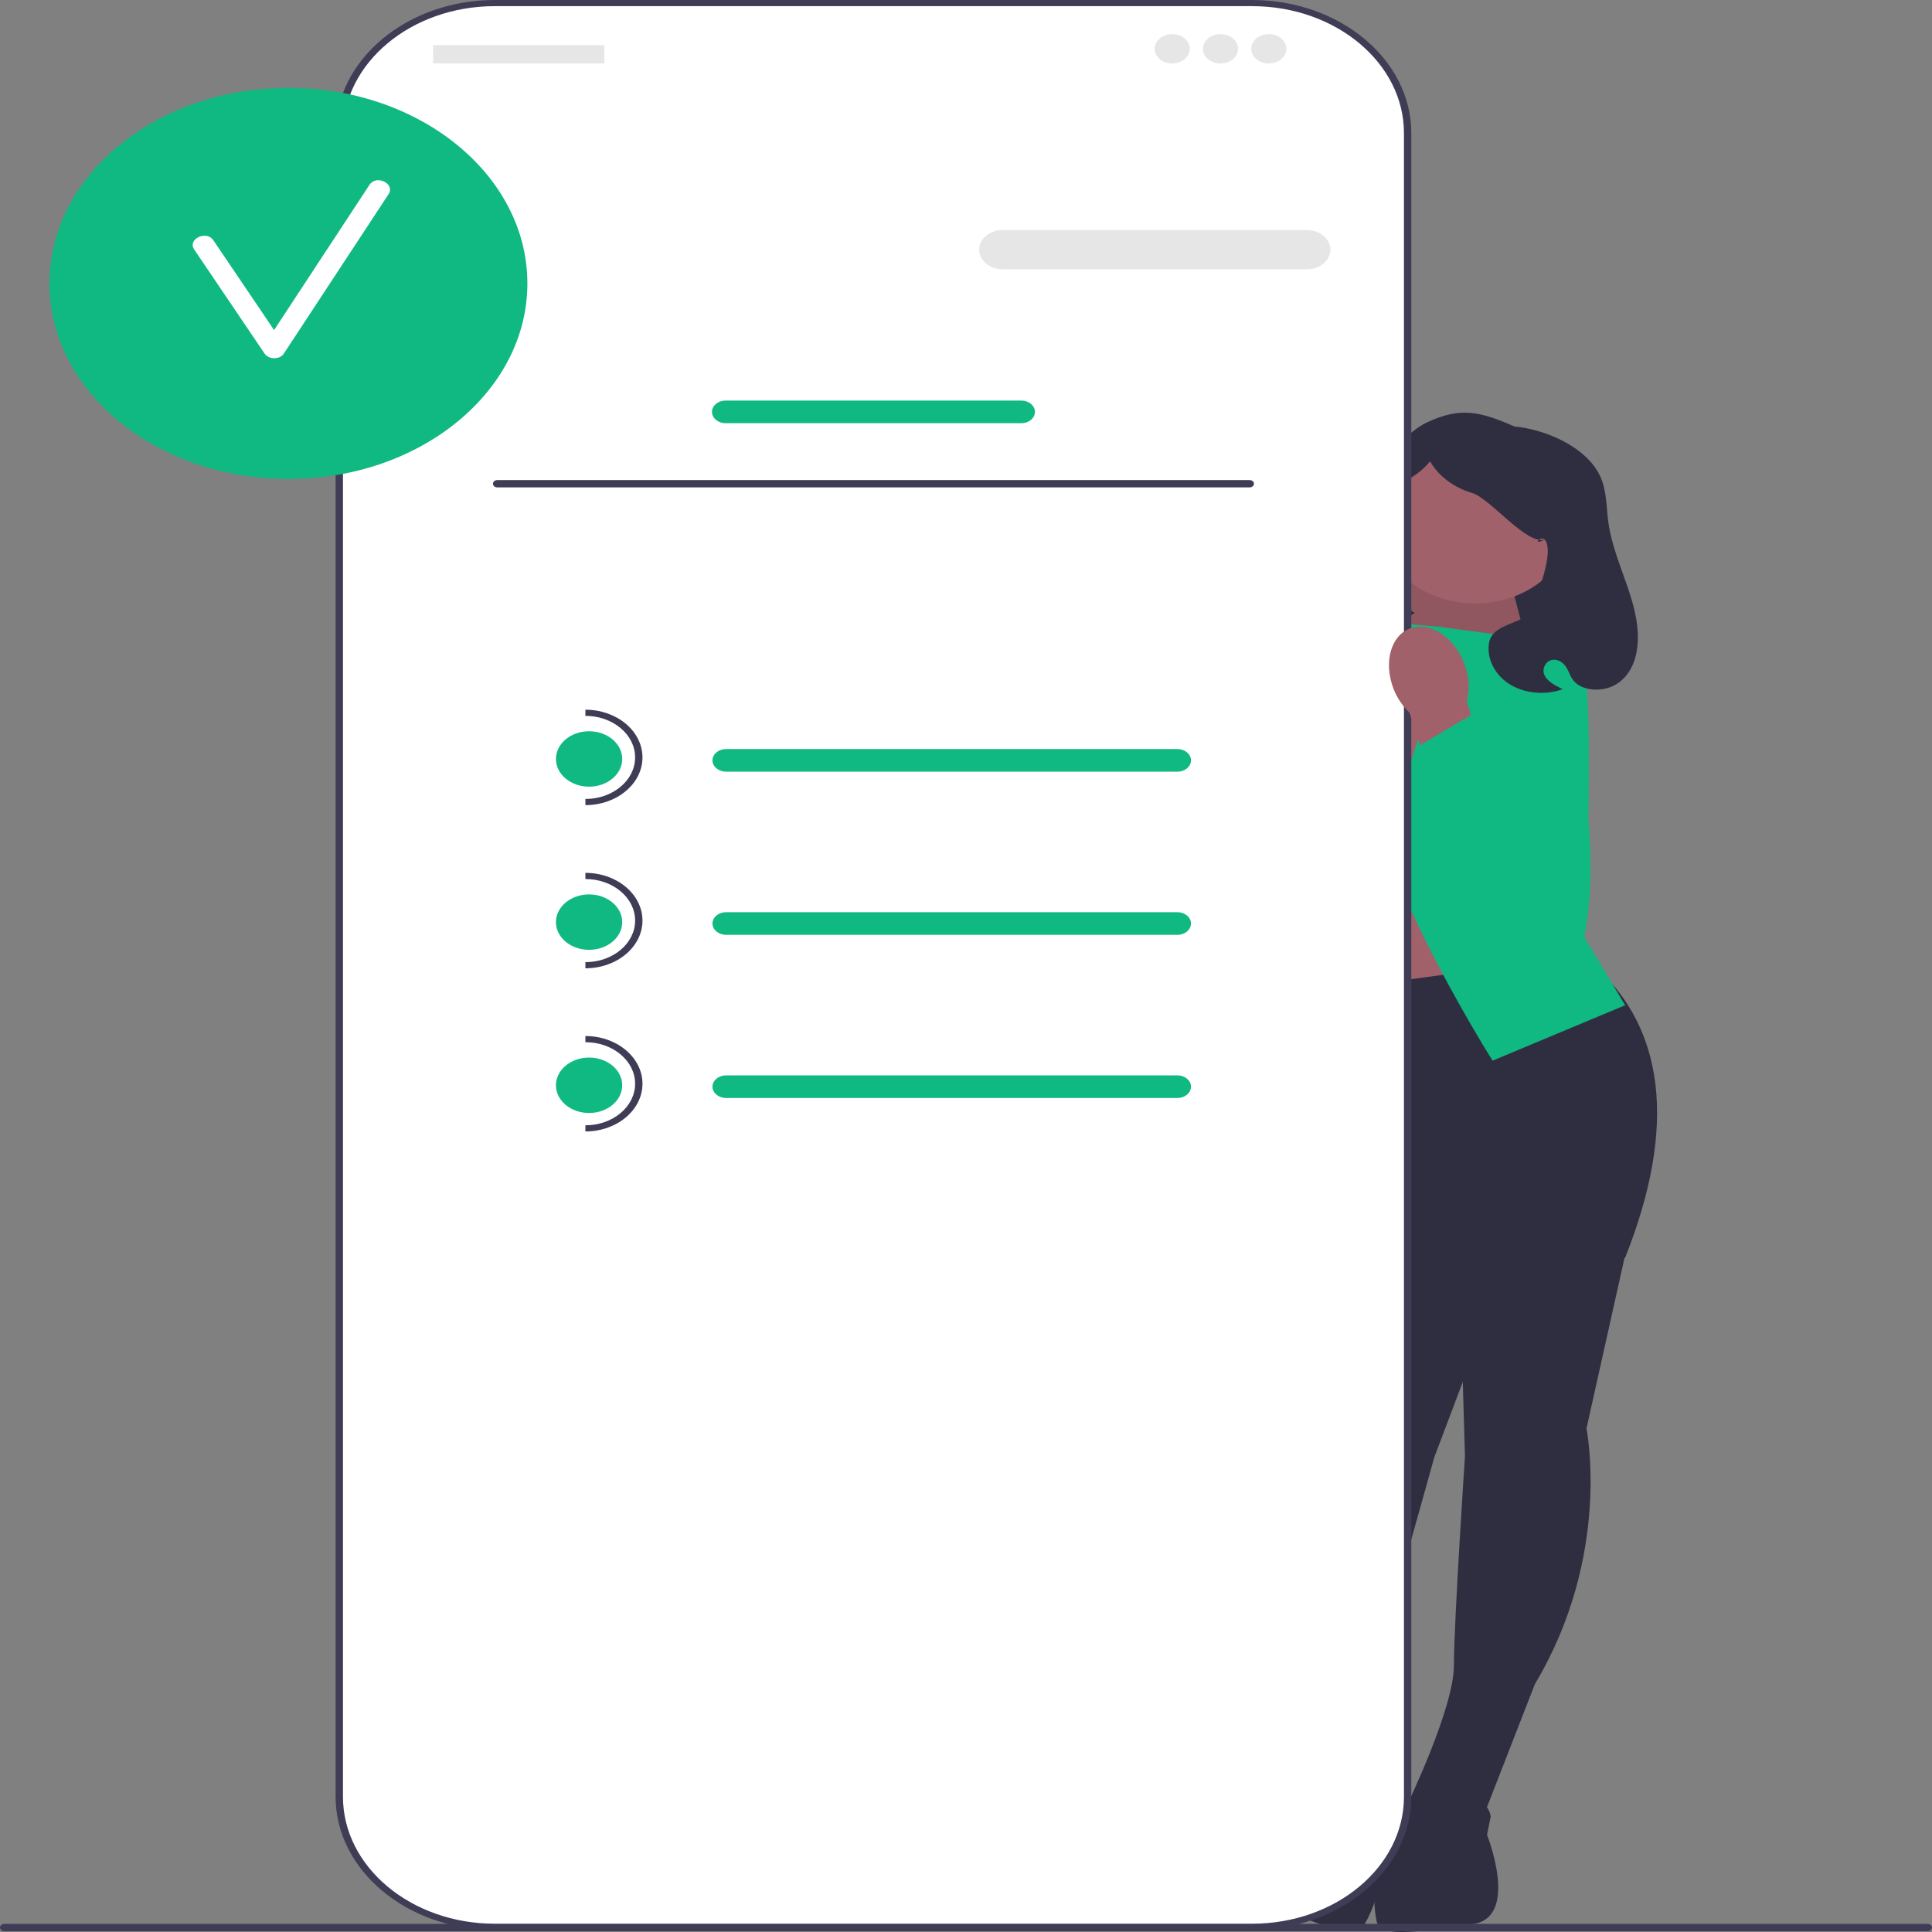 <svg width="236" height="236" viewBox="0 0 236 236" fill="none" xmlns="http://www.w3.org/2000/svg">
<rect x="0" y="0" width="236" height="236" fill="#808080" stroke="none"/>
<g clip-path="url(#clip0_68_704)">
<path d="M189.282 81.543H165.999V75.134C165.999 64.391 176.432 55.669 189.282 55.669L189.282 81.543Z" fill="#2F2E41"/>
<path d="M184.122 69.579L188.125 84.632L164.667 81.375L174.226 67.139L184.122 69.579Z" fill="#A0616A"/>
<path opacity="0.1" d="M184.122 69.579L188.125 84.632L164.667 81.375L174.226 67.139L184.122 69.579Z" fill="black"/>
<path d="M161.631 129.562H184.122V101.735H161.631V129.562Z" fill="#A0616A"/>
<path d="M198.74 152.313L193.792 174.5C193.792 174.5 196.941 189.918 187.495 205.711L181.198 221.881L171.752 220.753C171.752 220.753 177.599 208.72 177.599 203.455C177.599 198.191 178.949 177.884 178.949 177.884L178.274 154.713L198.74 152.313Z" fill="#2F2E41"/>
<path d="M170.402 220.377C170.402 220.377 181.198 216.993 182.097 221.881L181.648 224.138C181.648 224.138 185.696 234.291 179.848 235.043C174.001 235.795 168.603 236.923 168.153 234.667C167.704 232.411 167.711 229.594 168.832 227.618C169.953 225.642 170.402 220.377 170.402 220.377Z" fill="#2F2E41"/>
<path d="M164.689 148.871L162.061 171.333C162.061 171.333 153.908 185.411 157.727 202.778L158.397 219.774L167.846 220.887C167.846 220.887 166.232 207.968 167.983 202.911C169.735 197.854 175.194 178.035 175.194 178.035L183.55 155.935L164.689 148.871Z" fill="#2F2E41"/>
<path d="M169.267 220.839C169.267 220.839 160.024 215.078 157.533 219.565L157.215 221.837C157.215 221.837 149.949 230.648 155.315 232.73C160.682 234.812 165.491 237.151 166.674 235.088C167.857 233.025 168.787 230.318 168.367 228.159C167.948 226.001 169.267 220.839 169.267 220.839Z" fill="#2F2E41"/>
<path d="M193.343 116.777C203.922 125.03 204.707 138.089 198.515 153.629C198.515 153.629 178.724 164.911 164.33 150.621L157.133 121.665L193.343 116.777Z" fill="#2F2E41"/>
<path d="M175.575 76.54L186.821 78.044L185.921 101.735L198.515 122.793L182.322 129.562C182.322 129.562 169.728 109.632 167.479 97.222C165.23 84.813 166.579 75.788 166.579 75.788L175.575 76.54Z" fill="#10B981"/>
<path d="M167.029 77.292L155.784 78.796L156.683 102.487L153.984 124.298L160.282 130.314C160.282 130.314 172.876 110.384 175.125 97.974C177.374 85.565 176.025 76.54 176.025 76.54L167.029 77.292Z" fill="#10B981"/>
<path d="M180.523 77.856L182.997 77.292C182.997 77.292 191.768 76.352 193.118 79.36C194.467 82.368 194.017 100.043 194.017 100.043C194.017 100.043 196.338 121.735 187.306 121.982C178.274 122.229 180.073 104.179 180.073 104.179L180.523 77.856Z" fill="#10B981"/>
<path d="M180.196 73.71C186.626 73.71 191.838 69.352 191.838 63.977C191.838 58.602 186.626 54.245 180.196 54.245C173.767 54.245 168.555 58.602 168.555 63.977C168.555 69.352 173.767 73.71 180.196 73.71Z" fill="#A0616A"/>
<path d="M165.68 78.608L163.206 78.044C163.206 78.044 154.434 77.104 153.085 80.112C151.736 83.121 152.185 100.795 152.185 100.795C152.185 100.795 149.864 122.487 158.897 122.734C167.929 122.981 166.129 104.931 166.129 104.931L165.68 78.608Z" fill="#10B981"/>
<path d="M173.471 77.371C170.974 76.842 168.143 79.072 167.146 82.354C166.727 83.66 166.688 85.031 167.032 86.353L165.959 90.084L165.88 90.08L157.416 106.757C155.448 110.635 155.656 115.087 158.166 118.739C159.659 120.911 161.62 122.372 163.921 120.881C167.74 118.407 170.235 104.241 171.374 96.104L174.008 87.833C175.065 86.808 175.813 85.587 176.19 84.271C177.186 80.99 175.969 77.901 173.471 77.371Z" fill="#A0616A"/>
<path d="M157.909 71.851C158.501 70.346 159.67 69.028 160.193 67.505C160.888 65.482 162.366 69.969 162.51 67.868C162.785 63.876 170.073 53.606 174.234 51.633C178.395 49.661 180.784 50.256 185.023 52.108C185.023 52.108 187.081 52.218 189.643 53.275C192.205 54.332 194.51 56.026 195.507 58.264C196.297 60.038 196.209 61.987 196.473 63.867C197.208 69.106 200.721 74.087 199.967 79.324C199.732 80.958 198.989 82.647 197.391 83.608C195.793 84.569 193.212 84.464 192.16 83.073C191.801 82.599 191.649 82.036 191.342 81.537C191.034 81.037 190.478 80.572 189.807 80.588C188.798 80.611 188.284 81.743 188.682 82.519C189.08 83.294 190.015 83.763 190.893 84.179C188.802 84.966 186.208 84.721 184.379 83.564C182.551 82.408 181.563 80.387 181.9 78.491C182.374 75.819 187.03 76.372 187.579 73.71C187.978 71.772 189.381 68.529 188.999 66.588C188.617 64.648 186.782 66.997 188.715 65.876C186.588 66.733 182.041 60.871 179.815 60.214C177.589 59.558 175.702 58.136 174.69 56.353C172.329 59.215 170.252 58.438 169.407 61.841C168.561 65.244 169.343 72.975 172.824 74.875C171.431 75.67 170.321 76.806 169.667 78.106C169.297 78.843 169.056 79.648 168.442 80.26C167.268 81.428 165.1 81.499 163.372 81.008C161.23 80.399 159.398 79.061 158.388 77.369C157.378 75.676 157.202 73.648 157.909 71.851Z" fill="#2F2E41"/>
<path d="M0 235.456C0 235.704 0.238 235.903 0.535 235.903H235.465C235.762 235.903 236 235.704 236 235.456C236 235.207 235.762 235.008 235.465 235.008H0.535C0.238 235.008 0 235.207 0 235.456Z" fill="#3F3D56"/>
<path d="M152.951 0.376H60.44C49.949 0.376 41.445 7.486 41.445 16.256V219.484C41.445 228.254 49.949 235.364 60.44 235.364H152.951C163.442 235.364 171.947 228.254 171.947 219.484V16.256C171.947 7.486 163.442 0.376 152.951 0.376Z" fill="white"/>
<path d="M152.951 235.74H60.44C49.718 235.74 40.995 228.448 40.995 219.484V16.256C40.995 7.293 49.718 0 60.44 0H152.951C163.673 0 172.397 7.293 172.397 16.256V219.484C172.397 228.448 163.673 235.74 152.951 235.74ZM60.44 0.752C50.214 0.752 41.895 7.707 41.895 16.256V219.484C41.895 228.033 50.214 234.988 60.44 234.988H152.951C163.178 234.988 171.497 228.033 171.497 219.484V16.256C171.497 7.707 163.178 0.752 152.951 0.752H60.44Z" fill="#3F3D56"/>
<path d="M33.8 35.561C32.988 35.561 32.328 36.113 32.328 36.792V46.642C32.328 47.321 32.988 47.873 33.8 47.873C34.612 47.873 35.273 47.321 35.273 46.642V36.792C35.273 36.113 34.612 35.561 33.8 35.561Z" fill="#3F3D56"/>
<path d="M159.652 32.889H122.468C120.891 32.889 119.607 31.817 119.607 30.498C119.607 29.18 120.891 28.107 122.468 28.107H159.652C161.229 28.107 162.513 29.18 162.513 30.498C162.513 31.817 161.229 32.889 159.652 32.889Z" fill="#E6E6E6"/>
<path d="M124.769 51.694H88.623C87.712 51.694 86.971 51.075 86.971 50.313C86.971 49.551 87.712 48.931 88.623 48.931H124.769C125.68 48.931 126.421 49.551 126.421 50.313C126.421 51.075 125.68 51.694 124.769 51.694Z" fill="#10B981"/>
<path d="M35.23 58.513C51.352 58.513 64.422 47.817 64.422 34.623C64.422 21.428 51.352 10.732 35.23 10.732C19.108 10.732 6.038 21.428 6.038 34.623C6.038 47.817 19.108 58.513 35.23 58.513Z" fill="#10B981"/>
<path d="M45.138 22.572C41.252 28.488 37.365 34.404 33.479 40.321C31.002 36.662 28.539 32.997 26.056 29.341C25.198 28.078 22.866 29.214 23.725 30.48C26.604 34.718 29.452 38.97 32.331 43.208C32.823 43.932 34.174 43.949 34.661 43.208C38.93 36.709 43.199 30.21 47.468 23.711C48.305 22.437 45.975 21.297 45.138 22.572Z" fill="white"/>
<path d="M73.681 5.512H53.045C52.968 5.512 52.905 5.564 52.905 5.629V7.637C52.905 7.701 52.968 7.754 53.045 7.754H73.681C73.758 7.754 73.82 7.701 73.82 7.637V5.629C73.82 5.564 73.758 5.512 73.681 5.512Z" fill="#E6E6E6"/>
<path d="M143.19 7.754C144.375 7.754 145.335 6.951 145.335 5.96C145.335 4.97 144.375 4.167 143.19 4.167C142.005 4.167 141.045 4.97 141.045 5.96C141.045 6.951 142.005 7.754 143.19 7.754Z" fill="#E6E6E6"/>
<path d="M149.089 7.754C150.274 7.754 151.234 6.951 151.234 5.96C151.234 4.97 150.274 4.167 149.089 4.167C147.904 4.167 146.944 4.97 146.944 5.96C146.944 6.951 147.904 7.754 149.089 7.754Z" fill="#E6E6E6"/>
<path d="M154.988 7.754C156.173 7.754 157.134 6.951 157.134 5.96C157.134 4.97 156.173 4.167 154.988 4.167C153.804 4.167 152.843 4.97 152.843 5.96C152.843 6.951 153.804 7.754 154.988 7.754Z" fill="#E6E6E6"/>
<path d="M60.215 59.09C60.215 59.338 60.453 59.538 60.75 59.538H152.641C152.938 59.538 153.176 59.338 153.176 59.09C153.176 58.842 152.938 58.643 152.641 58.643H60.75C60.453 58.643 60.215 58.842 60.215 59.09Z" fill="#3F3D56"/>
<path d="M143.829 94.262H88.684C87.773 94.262 87.031 93.642 87.031 92.88C87.031 92.119 87.773 91.499 88.684 91.499H143.829C144.741 91.499 145.482 92.119 145.482 92.88C145.482 93.642 144.741 94.262 143.829 94.262Z" fill="#10B981"/>
<path d="M143.829 114.193H88.684C87.773 114.193 87.031 113.573 87.031 112.811C87.031 112.049 87.773 111.429 88.684 111.429H143.829C144.741 111.429 145.482 112.049 145.482 112.811C145.482 113.573 144.741 114.193 143.829 114.193Z" fill="#10B981"/>
<path d="M143.829 134.123H88.684C87.773 134.123 87.031 133.503 87.031 132.741C87.031 131.979 87.773 131.36 88.684 131.36H143.829C144.741 131.36 145.482 131.979 145.482 132.741C145.482 133.503 144.741 134.123 143.829 134.123Z" fill="#10B981"/>
<path d="M71.958 96.094C74.194 96.094 76.006 94.579 76.006 92.71C76.006 90.841 74.194 89.325 71.958 89.325C69.722 89.325 67.91 90.841 67.91 92.71C67.91 94.579 69.722 96.094 71.958 96.094Z" fill="#10B981"/>
<path d="M71.508 98.35V97.598C74.857 97.598 77.581 95.321 77.581 92.522C77.581 89.722 74.857 87.445 71.508 87.445V86.693C75.353 86.693 78.48 89.308 78.48 92.522C78.48 95.736 75.353 98.35 71.508 98.35Z" fill="#3F3D56"/>
<path d="M71.958 116.025C74.194 116.025 76.006 114.509 76.006 112.64C76.006 110.771 74.194 109.256 71.958 109.256C69.722 109.256 67.91 110.771 67.91 112.64C67.91 114.509 69.722 116.025 71.958 116.025Z" fill="#10B981"/>
<path d="M71.508 118.281V117.529C74.857 117.529 77.581 115.252 77.581 112.452C77.581 109.653 74.857 107.376 71.508 107.376V106.623C75.353 106.623 78.48 109.238 78.48 112.452C78.48 115.666 75.353 118.281 71.508 118.281Z" fill="#3F3D56"/>
<path d="M71.958 135.955C74.194 135.955 76.006 134.44 76.006 132.571C76.006 130.701 74.194 129.186 71.958 129.186C69.722 129.186 67.91 130.701 67.91 132.571C67.91 134.44 69.722 135.955 71.958 135.955Z" fill="#10B981"/>
<path d="M71.508 138.211V137.459C74.857 137.459 77.581 135.182 77.581 132.383C77.581 129.583 74.857 127.306 71.508 127.306V126.554C75.353 126.554 78.48 129.169 78.48 132.383C78.48 135.597 75.353 138.211 71.508 138.211Z" fill="#3F3D56"/>
<path d="M172.731 76.62C175.228 76.09 178.06 78.32 179.056 81.602C179.475 82.908 179.514 84.279 179.17 85.601L180.243 89.331L180.322 89.328L188.787 106.005C190.755 109.883 190.547 114.334 188.036 117.987C186.543 120.159 184.583 121.62 182.281 120.129C178.462 117.655 175.967 103.489 174.828 95.352L172.195 87.081C171.138 86.056 170.389 84.835 170.013 83.519C169.017 80.238 170.234 77.149 172.731 76.62Z" fill="#A0616A"/>
<path d="M182.347 85.758L172.876 91.386L177.612 116.316L183.55 122.737L190.468 120.736L192.491 108.952L190.11 97.555L182.347 85.758Z" fill="#10B981"/>
</g>
<defs>
<clipPath id="clip0_68_704">
<rect width="236" height="236" fill="white"/>
</clipPath>
</defs>
</svg>
